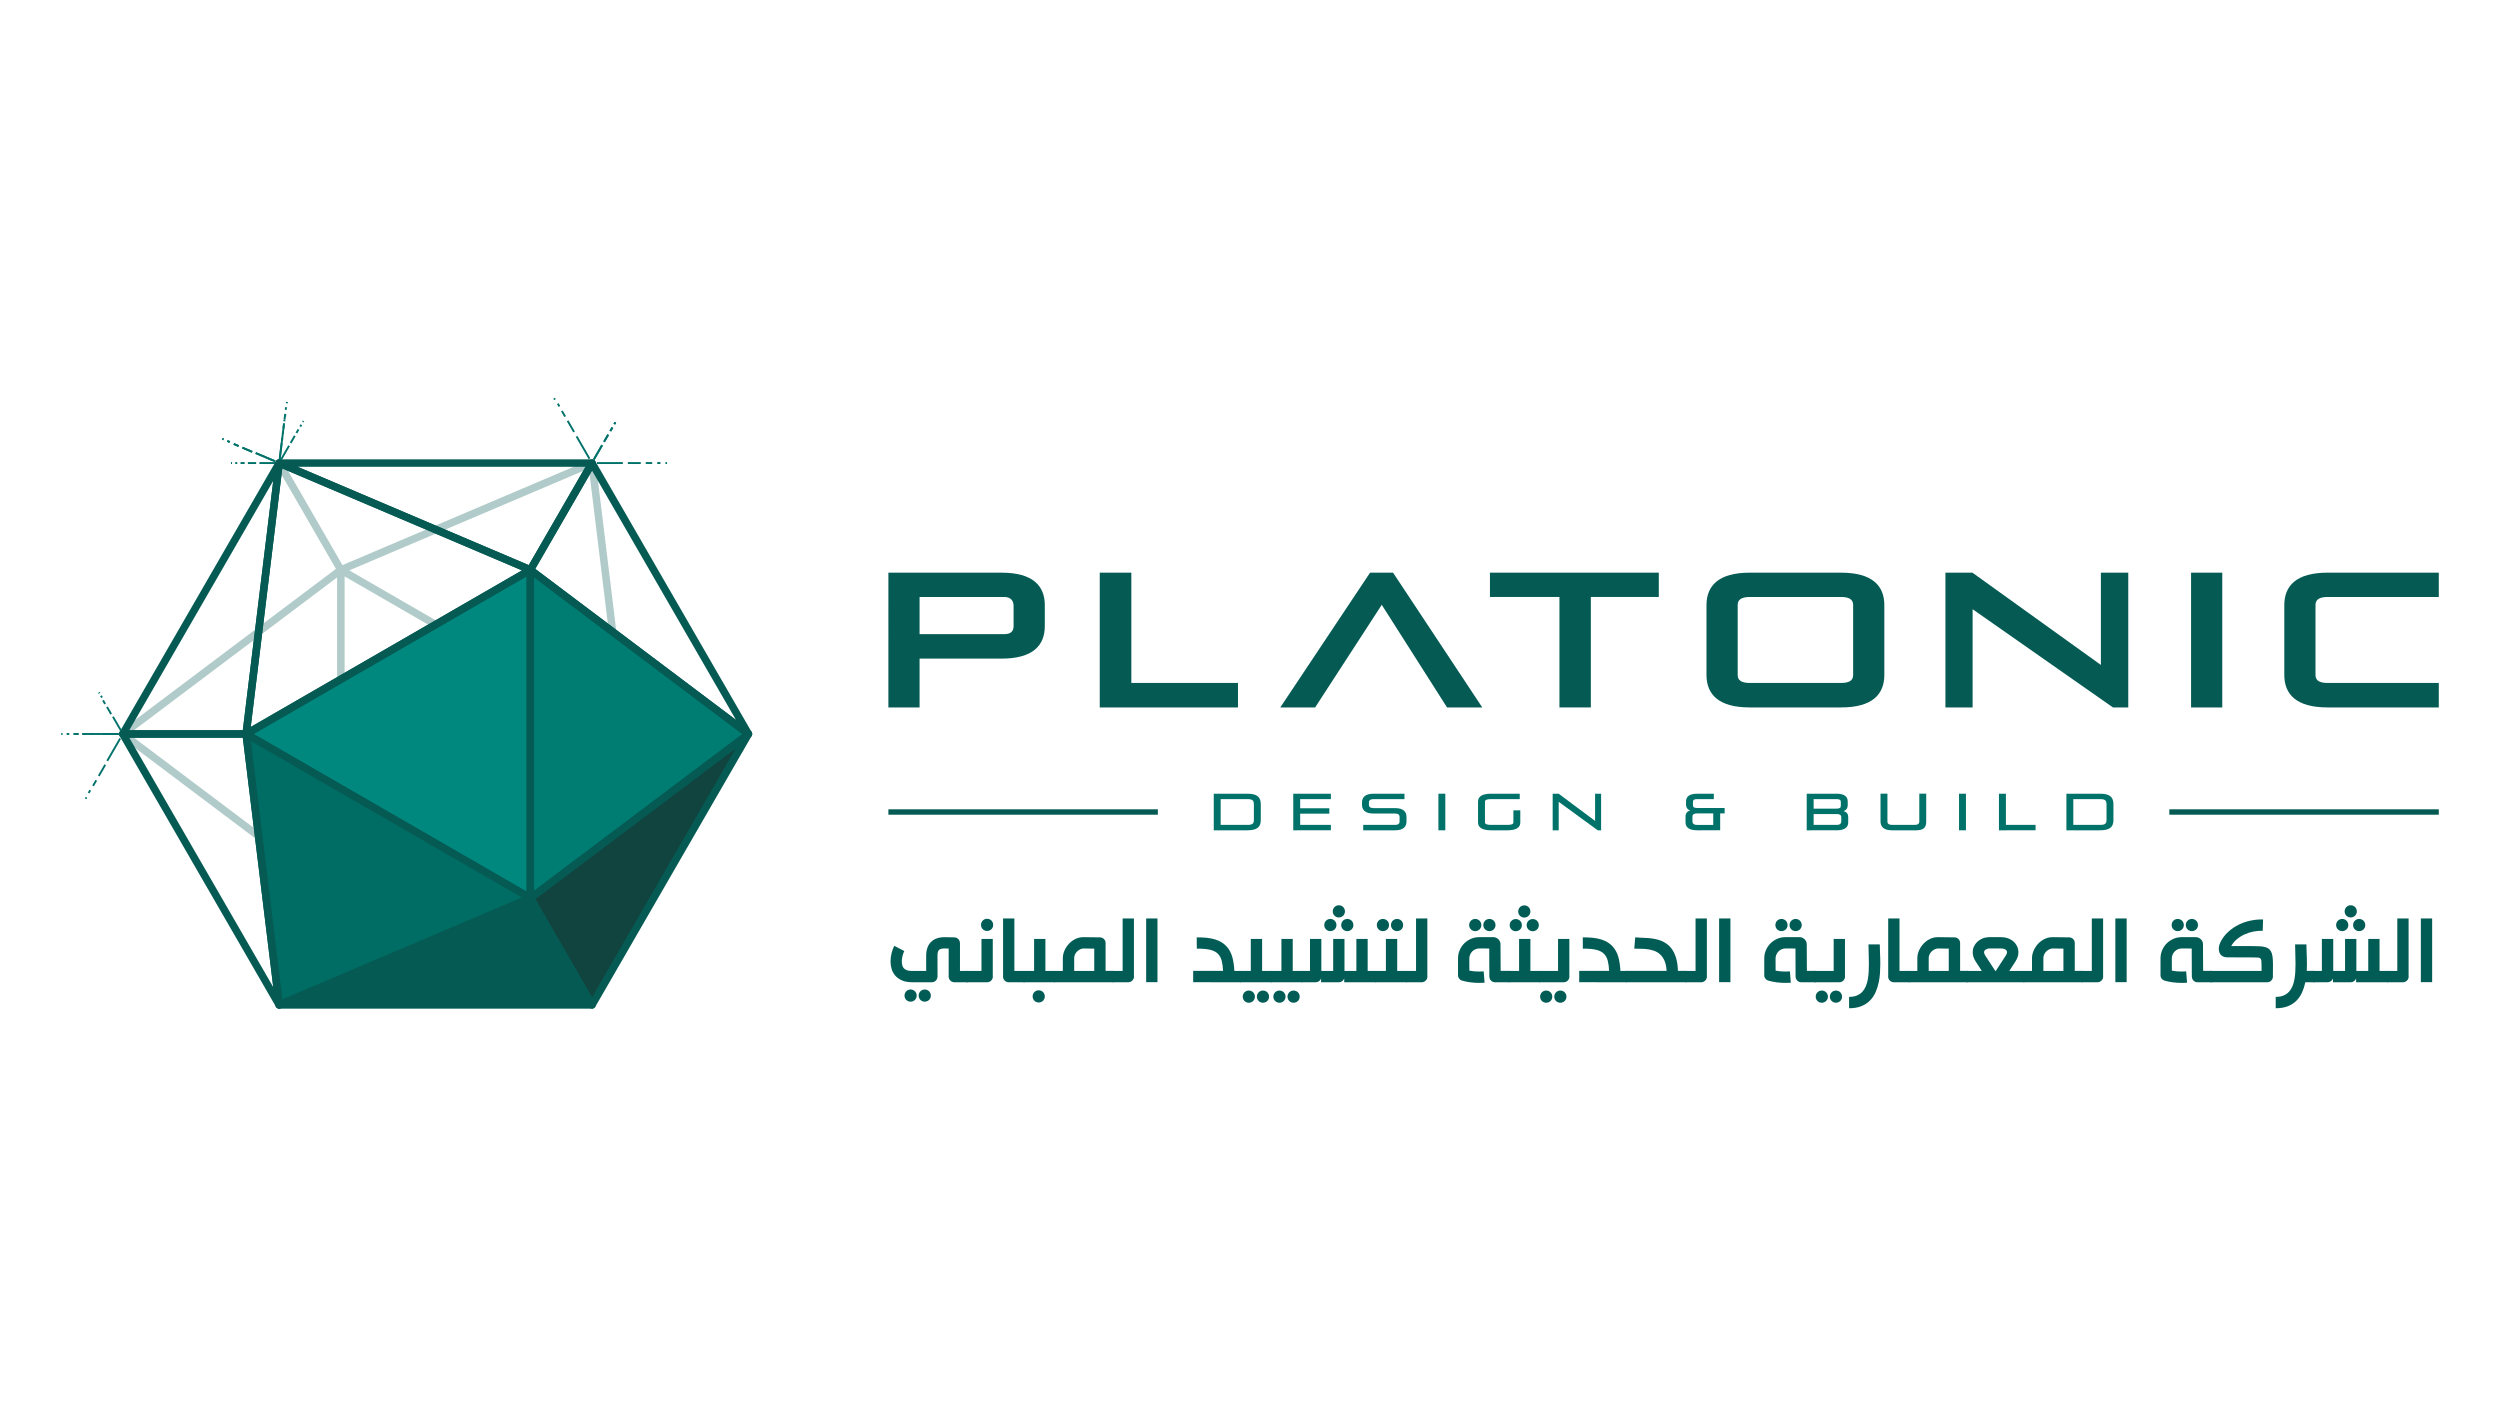 <?xml version="1.0" encoding="utf-8"?>
<!-- Generator: Adobe Illustrator 28.2.0, SVG Export Plug-In . SVG Version: 6.00 Build 0)  -->
<svg version="1.1" id="Layer_1" xmlns="http://www.w3.org/2000/svg" xmlns:xlink="http://www.w3.org/1999/xlink" x="0px" y="0px"
	 viewBox="0 0 1920 1080" style="enable-background:new 0 0 1920 1080;" xml:space="preserve">
<style type="text/css">
	.st0{fill:#015C55;}
	.st1{opacity:0.32;}
	.st2{fill:#055B54;}
	.st3{fill:#00887F;}
	.st4{fill:#11433F;}
	.st5{fill:#007D73;}
	.st6{fill:#006D64;}
	.st7{fill:#00726A;}
</style>
<g>
	<g>
		<path class="st0" d="M693.16,734.06c-0.38,1.46-0.57,2.96-0.57,4.5c0.03,0.97,0.14,1.89,0.35,2.76s0.59,1.62,1.16,2.27
			c0.57,0.65,1.37,1.16,2.39,1.54c1.03,0.38,2.38,0.57,4.06,0.57l10.75-0.04v-11.68c0-4.57,1.24-8.08,3.71-10.55
			c2.48-2.46,6-3.69,10.57-3.69l7.42,0.16c0.59,0,1.16,0.13,1.68,0.38s0.98,0.59,1.36,0.99c0.38,0.41,0.68,0.87,0.89,1.4
			c0.22,0.53,0.33,1.09,0.33,1.69v21.29h6.16v8.72h-10.5c-0.6,0-1.16-0.12-1.68-0.35c-0.53-0.23-0.99-0.54-1.38-0.93
			c-0.39-0.39-0.7-0.85-0.93-1.38c-0.23-0.53-0.35-1.09-0.35-1.68V728.5l-3.16-0.08c-1.06,0-1.93,0.09-2.64,0.28
			c-0.7,0.19-1.26,0.5-1.66,0.93c-0.41,0.43-0.7,1-0.87,1.7c-0.18,0.7-0.26,1.58-0.26,2.64l0.04,15.66c0,0.65-0.1,1.26-0.31,1.84
			c-0.2,0.58-0.49,1.08-0.87,1.5c-0.38,0.42-0.84,0.76-1.38,1.01c-0.54,0.26-1.15,0.39-1.82,0.39h-15.09
			c-3.08,0-5.68-0.46-7.79-1.38c-2.11-0.92-3.82-2.12-5.13-3.61c-1.31-1.49-2.26-3.19-2.84-5.09c-0.58-1.91-0.87-3.86-0.87-5.86
			c0-1.14,0.07-2.26,0.22-3.39s0.36-2.2,0.63-3.24c0.27-1.04,0.58-2.02,0.93-2.94c0.35-0.92,0.72-1.74,1.09-2.47l7.71,4.01
			C693.99,731.38,693.54,732.6,693.16,734.06z M695.03,762.79c0.24-0.58,0.57-1.08,0.99-1.5s0.91-0.75,1.48-0.99
			c0.57-0.24,1.18-0.37,1.83-0.37c0.65,0,1.26,0.12,1.84,0.37c0.58,0.24,1.08,0.57,1.5,0.99s0.75,0.92,0.99,1.5
			c0.24,0.58,0.36,1.19,0.36,1.84c0,0.65-0.12,1.26-0.36,1.82c-0.24,0.57-0.57,1.06-0.99,1.48s-0.92,0.75-1.5,1
			c-0.58,0.24-1.2,0.36-1.84,0.36c-0.65,0-1.26-0.12-1.83-0.36c-0.57-0.24-1.06-0.58-1.48-1s-0.75-0.91-0.99-1.48
			c-0.24-0.57-0.36-1.18-0.36-1.82C694.66,763.99,694.79,763.38,695.03,762.79z M705.9,762.79c0.24-0.58,0.57-1.08,0.99-1.5
			s0.91-0.75,1.48-0.99c0.57-0.24,1.18-0.37,1.83-0.37c0.65,0,1.26,0.12,1.84,0.37c0.58,0.24,1.08,0.57,1.5,0.99s0.75,0.92,0.99,1.5
			c0.24,0.58,0.36,1.19,0.36,1.84c0,0.65-0.12,1.26-0.36,1.82c-0.24,0.57-0.57,1.06-0.99,1.48s-0.92,0.75-1.5,1
			c-0.58,0.24-1.2,0.36-1.84,0.36c-0.65,0-1.26-0.12-1.83-0.36c-0.57-0.24-1.06-0.58-1.48-1s-0.75-0.91-0.99-1.48
			c-0.24-0.57-0.36-1.18-0.36-1.82C705.53,763.99,705.66,763.38,705.9,762.79z"/>
		<path class="st0" d="M753.77,745.66v-24.58h8.68v28.55c0.03,0.11,0.04,0.24,0.04,0.41c0,0.59-0.11,1.15-0.34,1.68
			c-0.23,0.53-0.54,0.99-0.93,1.38c-0.39,0.39-0.86,0.7-1.4,0.93c-0.54,0.23-1.11,0.35-1.7,0.35h-15.74v-8.72H753.77z
			 M753.77,708.48c0.24-0.58,0.57-1.08,0.99-1.5c0.42-0.42,0.91-0.75,1.48-1c0.57-0.24,1.18-0.36,1.82-0.36
			c0.65,0,1.26,0.12,1.85,0.36c0.58,0.24,1.08,0.58,1.5,1c0.42,0.42,0.75,0.92,0.99,1.5c0.24,0.58,0.36,1.2,0.36,1.84
			c0,0.65-0.12,1.26-0.36,1.83c-0.24,0.57-0.57,1.06-0.99,1.48c-0.42,0.42-0.92,0.75-1.5,0.99c-0.58,0.24-1.2,0.37-1.85,0.37
			c-0.65,0-1.26-0.12-1.82-0.37c-0.57-0.24-1.06-0.57-1.48-0.99s-0.75-0.91-0.99-1.48c-0.24-0.57-0.36-1.18-0.36-1.83
			C753.41,709.68,753.53,709.06,753.77,708.48z"/>
		<path class="st0" d="M774.69,754.38c-0.59,0-1.16-0.12-1.68-0.35c-0.53-0.23-0.99-0.54-1.4-0.93c-0.41-0.39-0.72-0.85-0.95-1.38
			c-0.23-0.53-0.34-1.09-0.34-1.68c0-0.16,0.01-0.3,0.04-0.41v-44.25h8.68v40.28h7.99v8.72H774.69z"/>
		<path class="st0" d="M786,745.66h8.19v-24.58h8.68v24.58h7.38v8.72H786V745.66z M793.42,763.4c0.24-0.58,0.57-1.08,0.99-1.5
			s0.91-0.75,1.48-0.99c0.57-0.24,1.18-0.37,1.82-0.37s1.26,0.12,1.85,0.37c0.58,0.24,1.08,0.57,1.5,0.99
			c0.42,0.42,0.75,0.92,0.99,1.5s0.36,1.2,0.36,1.84c0,0.65-0.12,1.26-0.36,1.83c-0.24,0.57-0.57,1.06-0.99,1.48
			c-0.42,0.42-0.92,0.75-1.5,1c-0.58,0.24-1.2,0.36-1.85,0.36s-1.26-0.12-1.82-0.36c-0.57-0.24-1.06-0.58-1.48-1
			c-0.42-0.42-0.75-0.91-0.99-1.48c-0.24-0.57-0.36-1.18-0.36-1.83C793.06,764.6,793.18,763.98,793.42,763.4z"/>
		<path class="st0" d="M809.56,745.66h6.69v-9.9c0-1.24,0.19-2.52,0.57-3.81c0.38-1.3,0.92-2.56,1.62-3.77
			c0.7-1.22,1.55-2.35,2.53-3.41c0.99-1.05,2.08-1.96,3.29-2.72c1.2-0.76,2.49-1.34,3.87-1.76c1.38-0.42,2.83-0.6,4.34-0.55
			l12.29,0.16c0.59,0,1.16,0.11,1.68,0.34c0.53,0.23,0.99,0.54,1.38,0.93c0.39,0.39,0.7,0.84,0.93,1.36
			c0.23,0.51,0.34,1.07,0.34,1.66v21.46h6.12v8.72h-45.67V745.66z M840.38,745.66v-17.11c-2.03-0.03-3.58-0.05-4.64-0.06
			c-1.07-0.02-1.85-0.03-2.35-0.04c-0.5-0.01-0.8-0.02-0.91-0.02h-0.2c-0.92,0-1.82,0.21-2.7,0.63c-0.88,0.42-1.66,0.97-2.35,1.64
			c-0.69,0.68-1.24,1.45-1.64,2.33c-0.4,0.88-0.61,1.78-0.61,2.7v9.94H840.38z"/>
		<path class="st0" d="M862.18,745.66v-40.28h8.68v44.25c0.03,0.11,0.04,0.24,0.04,0.41c0,0.59-0.12,1.15-0.35,1.68
			c-0.23,0.53-0.55,0.99-0.95,1.38c-0.41,0.39-0.87,0.7-1.4,0.93c-0.53,0.23-1.09,0.35-1.68,0.35H854.4v-8.72H862.18z"/>
		<path class="st0" d="M880.26,754.3v-48.92h8.68v48.92H880.26z"/>
		<path class="st0" d="M916.35,745.62h22.96c-0.14-3.03-0.47-5.58-1.01-7.65c-0.54-2.07-1.39-3.75-2.55-5.05
			c-1.35-1.57-3.36-2.7-6.02-3.39c-2.66-0.69-6.19-1.01-10.57-0.95l-0.08-8.68c2.87-0.03,5.48,0.09,7.85,0.34
			c2.37,0.26,4.5,0.68,6.39,1.28c1.89,0.59,3.58,1.36,5.07,2.31c1.49,0.94,2.8,2.07,3.93,3.37c1.87,2.16,3.22,4.75,4.08,7.77
			c0.85,3.01,1.39,6.58,1.6,10.69h5.07v8.72l-36.71-0.04V745.62z"/>
		<path class="st0" d="M960.62,721.08h8.68v24.58h7.42v8.72h-24.3v-8.72h8.19V721.08z M954.78,763.6c0.24-0.58,0.57-1.08,0.99-1.5
			c0.42-0.42,0.91-0.75,1.48-1c0.57-0.24,1.18-0.36,1.83-0.36c0.65,0,1.26,0.12,1.84,0.36c0.58,0.24,1.08,0.58,1.5,1
			c0.42,0.42,0.75,0.92,0.99,1.5c0.24,0.58,0.36,1.2,0.36,1.84c0,0.65-0.12,1.26-0.36,1.83c-0.24,0.57-0.57,1.06-0.99,1.48
			c-0.42,0.42-0.92,0.75-1.5,0.99c-0.58,0.24-1.2,0.37-1.84,0.37c-0.65,0-1.26-0.12-1.83-0.37c-0.57-0.24-1.06-0.57-1.48-0.99
			s-0.75-0.91-0.99-1.48c-0.24-0.57-0.36-1.18-0.36-1.83C954.42,764.8,954.54,764.19,954.78,763.6z M965.65,763.6
			c0.24-0.58,0.57-1.08,0.99-1.5c0.42-0.42,0.91-0.75,1.48-1c0.57-0.24,1.18-0.36,1.83-0.36c0.65,0,1.26,0.12,1.84,0.36
			c0.58,0.24,1.08,0.58,1.5,1c0.42,0.42,0.75,0.92,1,1.5c0.24,0.58,0.36,1.2,0.36,1.84c0,0.65-0.12,1.26-0.36,1.83
			c-0.24,0.57-0.58,1.06-1,1.48s-0.92,0.75-1.5,0.99c-0.58,0.24-1.2,0.37-1.84,0.37c-0.65,0-1.26-0.12-1.83-0.37
			c-0.57-0.24-1.06-0.57-1.48-0.99s-0.75-0.91-0.99-1.48c-0.24-0.57-0.37-1.18-0.37-1.83C965.29,764.8,965.41,764.19,965.65,763.6z"
			/>
		<path class="st0" d="M984.14,721.08h8.68v24.58h7.42v8.72h-24.3v-8.72h8.19V721.08z M978.3,763.6c0.24-0.58,0.57-1.08,0.99-1.5
			c0.42-0.42,0.91-0.75,1.48-1c0.57-0.24,1.18-0.36,1.82-0.36c0.65,0,1.27,0.12,1.85,0.36c0.58,0.24,1.08,0.58,1.5,1
			c0.42,0.42,0.75,0.92,0.99,1.5c0.24,0.58,0.37,1.2,0.37,1.84c0,0.65-0.12,1.26-0.37,1.83c-0.24,0.57-0.57,1.06-0.99,1.48
			s-0.92,0.75-1.5,0.99c-0.58,0.24-1.2,0.37-1.85,0.37c-0.65,0-1.26-0.12-1.82-0.37c-0.57-0.24-1.06-0.57-1.48-0.99
			s-0.75-0.91-0.99-1.48c-0.24-0.57-0.37-1.18-0.37-1.83C977.93,764.8,978.05,764.19,978.3,763.6z M989.17,763.6
			c0.24-0.58,0.57-1.08,0.99-1.5c0.42-0.42,0.91-0.75,1.48-1c0.57-0.24,1.18-0.36,1.83-0.36c0.65,0,1.26,0.12,1.84,0.36
			c0.58,0.24,1.08,0.58,1.5,1c0.42,0.42,0.75,0.92,1,1.5c0.24,0.58,0.36,1.2,0.36,1.84c0,0.65-0.12,1.26-0.36,1.83
			c-0.24,0.57-0.58,1.06-1,1.48s-0.92,0.75-1.5,0.99c-0.58,0.24-1.2,0.37-1.84,0.37c-0.65,0-1.26-0.12-1.83-0.37
			c-0.57-0.24-1.06-0.57-1.48-0.99c-0.42-0.42-0.75-0.91-0.99-1.48c-0.24-0.57-0.37-1.18-0.37-1.83
			C988.8,764.8,988.92,764.19,989.17,763.6z"/>
		<path class="st0" d="M1032.35,751.42c-0.3,0.87-0.82,1.58-1.56,2.13c-0.74,0.55-1.6,0.83-2.57,0.83h-13.63v-2.96
			c-0.3,0.87-0.83,1.58-1.58,2.13c-0.76,0.55-1.61,0.83-2.56,0.83h-10.99v-8.72h6.61v-24.58h8.72v24.58h9.09v-24.58h8.68v24.58h9.13
			v-24.58h8.68v24.58h6.57v8.72h-24.58V751.42z M1017.38,708.6c0.24-0.58,0.58-1.08,1-1.5s0.91-0.75,1.48-0.99
			c0.57-0.24,1.18-0.37,1.82-0.37c0.65,0,1.27,0.12,1.85,0.37c0.58,0.24,1.08,0.57,1.5,0.99c0.42,0.42,0.75,0.92,0.99,1.5
			c0.24,0.58,0.37,1.2,0.37,1.84c0,0.65-0.12,1.26-0.37,1.83c-0.24,0.57-0.57,1.06-0.99,1.48c-0.42,0.42-0.92,0.75-1.5,1
			c-0.58,0.24-1.2,0.36-1.85,0.36c-0.65,0-1.26-0.12-1.82-0.36c-0.57-0.24-1.06-0.58-1.48-1c-0.42-0.42-0.75-0.91-1-1.48
			c-0.24-0.57-0.36-1.18-0.36-1.83C1017.02,709.8,1017.14,709.19,1017.38,708.6z M1023.92,698.1c0.24-0.58,0.57-1.08,0.99-1.5
			c0.42-0.42,0.91-0.75,1.48-1c0.57-0.24,1.18-0.36,1.83-0.36c0.65,0,1.26,0.12,1.84,0.36s1.08,0.58,1.5,1
			c0.42,0.42,0.75,0.92,1,1.5c0.24,0.58,0.36,1.2,0.36,1.84c0,0.65-0.12,1.26-0.36,1.83c-0.24,0.57-0.58,1.06-1,1.48
			c-0.42,0.42-0.92,0.75-1.5,0.99s-1.2,0.37-1.84,0.37c-0.65,0-1.26-0.12-1.83-0.37c-0.57-0.24-1.06-0.57-1.48-0.99
			c-0.42-0.42-0.75-0.91-0.99-1.48c-0.24-0.57-0.37-1.18-0.37-1.83C1023.55,699.3,1023.67,698.68,1023.92,698.1z M1030.41,708.6
			c0.24-0.58,0.57-1.08,0.99-1.5c0.42-0.42,0.91-0.75,1.48-0.99s1.18-0.37,1.83-0.37c0.65,0,1.26,0.12,1.84,0.37
			c0.58,0.24,1.08,0.57,1.5,0.99c0.42,0.42,0.75,0.92,1,1.5c0.24,0.58,0.36,1.2,0.36,1.84c0,0.65-0.12,1.26-0.36,1.83
			c-0.24,0.57-0.58,1.06-1,1.48c-0.42,0.42-0.92,0.75-1.5,1c-0.58,0.24-1.2,0.36-1.84,0.36c-0.65,0-1.26-0.12-1.83-0.36
			s-1.06-0.58-1.48-1c-0.42-0.42-0.75-0.91-0.99-1.48c-0.24-0.57-0.37-1.18-0.37-1.83C1030.04,709.8,1030.16,709.19,1030.41,708.6z"
			/>
		<path class="st0" d="M1056.18,745.66h8.19v-24.58h8.68v24.58h7.38v8.72h-24.25V745.66z M1057.76,708.6c0.24-0.58,0.58-1.08,1-1.5
			c0.42-0.42,0.91-0.75,1.48-0.99c0.57-0.24,1.18-0.37,1.83-0.37c0.65,0,1.26,0.12,1.84,0.37s1.08,0.57,1.5,0.99
			c0.42,0.42,0.75,0.92,0.99,1.5c0.24,0.58,0.37,1.2,0.37,1.84c0,0.65-0.12,1.26-0.37,1.83c-0.24,0.57-0.57,1.06-0.99,1.48
			c-0.42,0.42-0.92,0.75-1.5,1s-1.2,0.36-1.84,0.36c-0.65,0-1.26-0.12-1.83-0.36c-0.57-0.24-1.06-0.58-1.48-1
			c-0.42-0.42-0.75-0.91-1-1.48c-0.24-0.57-0.36-1.18-0.36-1.83C1057.39,709.8,1057.51,709.19,1057.76,708.6z M1068.63,708.6
			c0.24-0.58,0.57-1.08,0.99-1.5c0.42-0.42,0.91-0.75,1.48-0.99s1.18-0.37,1.82-0.37c0.65,0,1.27,0.12,1.85,0.37s1.08,0.57,1.5,0.99
			c0.42,0.42,0.75,0.92,0.99,1.5c0.24,0.58,0.37,1.2,0.37,1.84c0,0.65-0.12,1.26-0.37,1.83c-0.24,0.57-0.57,1.06-0.99,1.48
			c-0.42,0.42-0.92,0.75-1.5,1s-1.2,0.36-1.85,0.36c-0.65,0-1.26-0.12-1.82-0.36s-1.06-0.58-1.48-1c-0.42-0.42-0.75-0.91-0.99-1.48
			c-0.24-0.57-0.37-1.18-0.37-1.83C1068.26,709.8,1068.39,709.19,1068.63,708.6z"/>
		<path class="st0" d="M1087.52,745.66v-40.28h8.68v44.25c0.03,0.11,0.04,0.24,0.04,0.41c0,0.59-0.11,1.15-0.34,1.68
			c-0.23,0.53-0.55,0.99-0.95,1.38c-0.41,0.39-0.87,0.7-1.4,0.93c-0.53,0.23-1.09,0.35-1.68,0.35h-12.13v-8.72H1087.52z"/>
		<path class="st0" d="M1148.18,754.38c-0.67,0-1.28-0.13-1.82-0.39c-0.54-0.25-1-0.59-1.38-1.01c-0.38-0.42-0.67-0.91-0.87-1.48
			c-0.2-0.57-0.3-1.18-0.3-1.83l-0.08-21.21l-7.67-0.04c-1.03,0-2.01,0.2-2.94,0.61c-0.93,0.41-1.74,0.96-2.43,1.66
			c-0.69,0.7-1.24,1.52-1.64,2.46c-0.4,0.93-0.61,1.91-0.61,2.94l0.04,9.37c1.24,0.24,2.5,0.42,3.77,0.53
			c1.27,0.11,2.55,0.16,3.85,0.16c1.11,0,2.23-0.04,3.37-0.12l0.69,8.68c-0.7,0.05-1.39,0.1-2.05,0.12
			c-0.66,0.03-1.35,0.04-2.05,0.04c-2.19,0-4.39-0.14-6.61-0.41c-2.22-0.27-4.3-0.69-6.25-1.26c-1-0.22-1.83-0.71-2.47-1.5
			c-0.65-0.78-0.97-1.7-0.97-2.76v-12.86c0-2.25,0.42-4.36,1.28-6.35c0.85-1.99,2.01-3.72,3.49-5.19c1.47-1.47,3.2-2.64,5.17-3.51
			c1.97-0.87,4.1-1.3,6.37-1.3h10.79c0.73,0,1.43,0.14,2.09,0.43c0.66,0.28,1.24,0.67,1.74,1.15c0.5,0.49,0.91,1.05,1.22,1.69
			c0.31,0.63,0.47,1.32,0.47,2.05l0.12,20.61h6.98v8.72H1148.18z M1128.67,708.6c0.24-0.58,0.57-1.08,0.99-1.5
			c0.42-0.42,0.91-0.75,1.48-0.99s1.18-0.37,1.83-0.37c0.65,0,1.26,0.12,1.84,0.37s1.08,0.57,1.5,0.99c0.42,0.42,0.75,0.92,1,1.5
			c0.24,0.58,0.36,1.2,0.36,1.84c0,0.65-0.12,1.26-0.36,1.83c-0.24,0.57-0.58,1.06-1,1.48c-0.42,0.42-0.92,0.75-1.5,1
			s-1.2,0.36-1.84,0.36c-0.65,0-1.26-0.12-1.83-0.36s-1.06-0.58-1.48-1c-0.42-0.42-0.75-0.91-0.99-1.48
			c-0.24-0.57-0.37-1.18-0.37-1.83C1128.31,709.8,1128.43,709.19,1128.67,708.6z M1139.54,708.6c0.24-0.58,0.58-1.08,1-1.5
			c0.42-0.42,0.91-0.75,1.48-0.99c0.57-0.24,1.18-0.37,1.83-0.37c0.65,0,1.26,0.12,1.84,0.37c0.58,0.24,1.08,0.57,1.5,0.99
			c0.42,0.42,0.75,0.92,0.99,1.5c0.24,0.58,0.37,1.2,0.37,1.84c0,0.65-0.12,1.26-0.37,1.83c-0.24,0.57-0.57,1.06-0.99,1.48
			c-0.42,0.42-0.92,0.75-1.5,1c-0.58,0.24-1.19,0.36-1.84,0.36c-0.65,0-1.26-0.12-1.83-0.36c-0.57-0.24-1.06-0.58-1.48-1
			c-0.42-0.42-0.75-0.91-1-1.48c-0.24-0.57-0.36-1.18-0.36-1.83C1139.18,709.8,1139.3,709.19,1139.54,708.6z"/>
		<path class="st0" d="M1158.47,745.66h8.19v-24.58h8.68v24.58h7.38v8.72h-24.25V745.66z M1159.8,708.68c0.24-0.58,0.58-1.08,1-1.5
			c0.42-0.42,0.91-0.75,1.48-0.99c0.57-0.24,1.18-0.37,1.82-0.37c0.65,0,1.27,0.12,1.85,0.37c0.58,0.24,1.08,0.57,1.5,0.99
			c0.42,0.42,0.75,0.92,0.99,1.5c0.24,0.58,0.37,1.2,0.37,1.85c0,0.65-0.12,1.26-0.37,1.82c-0.24,0.57-0.57,1.06-0.99,1.48
			c-0.42,0.42-0.92,0.75-1.5,0.99c-0.58,0.24-1.2,0.37-1.85,0.37c-0.65,0-1.26-0.12-1.82-0.37c-0.57-0.24-1.06-0.57-1.48-0.99
			c-0.42-0.42-0.75-0.91-1-1.48c-0.24-0.57-0.36-1.18-0.36-1.82C1159.44,709.88,1159.56,709.27,1159.8,708.68z M1166.34,698.18
			c0.24-0.58,0.57-1.08,0.99-1.5c0.42-0.42,0.91-0.75,1.48-0.99c0.57-0.24,1.18-0.37,1.83-0.37c0.65,0,1.26,0.12,1.84,0.37
			c0.58,0.24,1.08,0.57,1.5,0.99c0.42,0.42,0.75,0.92,1,1.5c0.24,0.58,0.36,1.2,0.36,1.85c0,0.65-0.12,1.26-0.36,1.82
			c-0.24,0.57-0.58,1.06-1,1.48c-0.42,0.42-0.92,0.75-1.5,1c-0.58,0.24-1.2,0.36-1.84,0.36c-0.65,0-1.26-0.12-1.83-0.36
			c-0.57-0.24-1.06-0.58-1.48-1c-0.42-0.42-0.75-0.91-0.99-1.48c-0.24-0.57-0.37-1.18-0.37-1.82
			C1165.97,699.38,1166.09,698.76,1166.34,698.18z M1172.83,708.68c0.24-0.58,0.57-1.08,0.99-1.5c0.42-0.42,0.91-0.75,1.48-0.99
			c0.57-0.24,1.18-0.37,1.83-0.37c0.65,0,1.26,0.12,1.84,0.37c0.58,0.24,1.08,0.57,1.5,0.99c0.42,0.42,0.75,0.92,1,1.5
			c0.24,0.58,0.36,1.2,0.36,1.85c0,0.65-0.12,1.26-0.36,1.82c-0.24,0.57-0.58,1.06-1,1.48c-0.42,0.42-0.92,0.75-1.5,0.99
			c-0.58,0.24-1.2,0.37-1.84,0.37c-0.65,0-1.26-0.12-1.83-0.37c-0.57-0.24-1.06-0.57-1.48-0.99c-0.42-0.42-0.75-0.91-0.99-1.48
			c-0.24-0.57-0.37-1.18-0.37-1.82C1172.46,709.88,1172.58,709.27,1172.83,708.68z"/>
		<path class="st0" d="M1196.58,745.66v-24.58h8.68v28.55c0.03,0.11,0.04,0.24,0.04,0.41c0,0.59-0.11,1.15-0.35,1.68
			c-0.23,0.53-0.54,0.99-0.93,1.38c-0.39,0.39-0.86,0.7-1.4,0.93c-0.54,0.23-1.11,0.35-1.7,0.35h-18.94v-8.72H1196.58z
			 M1183.16,763.6c0.24-0.58,0.58-1.08,1-1.5c0.42-0.42,0.91-0.75,1.48-1c0.57-0.24,1.18-0.36,1.82-0.36c0.65,0,1.26,0.12,1.84,0.36
			c0.58,0.24,1.08,0.58,1.5,1c0.42,0.42,0.75,0.92,0.99,1.5c0.24,0.58,0.37,1.2,0.37,1.84c0,0.65-0.12,1.26-0.37,1.83
			c-0.24,0.57-0.57,1.06-0.99,1.48c-0.42,0.42-0.92,0.75-1.5,0.99c-0.58,0.24-1.19,0.37-1.84,0.37c-0.65,0-1.26-0.12-1.82-0.37
			c-0.57-0.24-1.06-0.57-1.48-0.99c-0.42-0.42-0.75-0.91-1-1.48c-0.24-0.57-0.36-1.18-0.36-1.83
			C1182.79,764.8,1182.92,764.19,1183.16,763.6z M1194.03,763.6c0.24-0.58,0.57-1.08,0.99-1.5c0.42-0.42,0.91-0.75,1.48-1
			c0.57-0.24,1.18-0.36,1.83-0.36c0.65,0,1.26,0.12,1.84,0.36c0.58,0.24,1.08,0.58,1.5,1c0.42,0.42,0.75,0.92,1,1.5
			c0.24,0.58,0.36,1.2,0.36,1.84c0,0.65-0.12,1.26-0.36,1.83c-0.24,0.57-0.58,1.06-1,1.48c-0.42,0.42-0.92,0.75-1.5,0.99
			c-0.58,0.24-1.2,0.37-1.84,0.37c-0.65,0-1.26-0.12-1.83-0.37c-0.57-0.24-1.06-0.57-1.48-0.99c-0.42-0.42-0.75-0.91-0.99-1.48
			c-0.24-0.57-0.37-1.18-0.37-1.83C1193.66,764.8,1193.78,764.19,1194.03,763.6z"/>
		<path class="st0" d="M1212.84,745.62h22.96c-0.14-3.03-0.47-5.58-1.01-7.65c-0.54-2.07-1.39-3.75-2.56-5.05
			c-1.35-1.57-3.36-2.7-6.02-3.39c-2.66-0.69-6.18-1.01-10.57-0.95l-0.08-8.68c2.87-0.03,5.48,0.09,7.85,0.34
			c2.36,0.26,4.49,0.68,6.39,1.28c1.9,0.59,3.58,1.36,5.07,2.31c1.49,0.94,2.8,2.07,3.93,3.37c1.87,2.16,3.22,4.75,4.08,7.77
			c0.85,3.01,1.39,6.58,1.6,10.69h5.07v8.72l-36.71-0.04V745.62z"/>
		<path class="st0" d="M1260.52,720.16c1.67,0.04,3.4,0.13,5.17,0.26s3.55,0.37,5.33,0.71c1.79,0.34,3.51,0.86,5.17,1.56
			c1.66,0.7,3.22,1.64,4.68,2.82s2.75,2.68,3.87,4.5c1.12,1.83,2.03,4.02,2.72,6.57c0.69,2.56,1.09,5.58,1.2,9.06h6.53v8.72h-46.44
			v-8.72h31.19c-0.16-3.22-0.72-5.86-1.66-7.93c-0.95-2.07-2.14-3.73-3.57-4.97c-1.43-1.24-3.03-2.14-4.79-2.7
			c-1.76-0.55-3.52-0.93-5.29-1.12c-1.77-0.19-3.49-0.28-5.15-0.26c-1.66,0.01-3.12-0.02-4.36-0.1l0.73-8.68
			C1257.29,720.04,1258.84,720.12,1260.52,720.16z"/>
		<path class="st0" d="M1302.19,745.66v-40.28h8.68v44.25c0.03,0.11,0.04,0.24,0.04,0.41c0,0.59-0.11,1.15-0.35,1.68
			c-0.23,0.53-0.55,0.99-0.95,1.38c-0.41,0.39-0.87,0.7-1.4,0.93c-0.53,0.23-1.09,0.35-1.68,0.35h-12.13v-8.72H1302.19z"/>
		<path class="st0" d="M1320.28,754.3v-48.92h8.68v48.92H1320.28z"/>
		<path class="st0" d="M1383.37,754.38c-0.67,0-1.28-0.13-1.82-0.39c-0.54-0.25-1-0.59-1.38-1.01c-0.38-0.42-0.67-0.91-0.87-1.48
			c-0.2-0.57-0.3-1.18-0.3-1.83l-0.08-21.21l-7.67-0.04c-1.03,0-2.01,0.2-2.94,0.61c-0.93,0.41-1.74,0.96-2.43,1.66
			c-0.69,0.7-1.24,1.52-1.64,2.46c-0.4,0.93-0.61,1.91-0.61,2.94l0.04,9.37c1.24,0.24,2.5,0.42,3.77,0.53
			c1.27,0.11,2.55,0.16,3.85,0.16c1.11,0,2.23-0.04,3.37-0.12l0.69,8.68c-0.7,0.05-1.39,0.1-2.05,0.12
			c-0.66,0.03-1.35,0.04-2.05,0.04c-2.19,0-4.39-0.14-6.61-0.41c-2.22-0.27-4.3-0.69-6.25-1.26c-1-0.22-1.83-0.71-2.47-1.5
			c-0.65-0.78-0.97-1.7-0.97-2.76v-12.86c0-2.25,0.42-4.36,1.28-6.35c0.85-1.99,2.01-3.72,3.49-5.19c1.47-1.47,3.2-2.64,5.17-3.51
			c1.97-0.87,4.1-1.3,6.37-1.3h10.79c0.73,0,1.43,0.14,2.09,0.43c0.66,0.28,1.24,0.67,1.74,1.15c0.5,0.49,0.91,1.05,1.22,1.69
			c0.31,0.63,0.47,1.32,0.47,2.05l0.12,20.61h6.98v8.72H1383.37z M1363.86,708.6c0.24-0.58,0.57-1.08,0.99-1.5
			c0.42-0.42,0.91-0.75,1.48-0.99s1.18-0.37,1.83-0.37c0.65,0,1.26,0.12,1.84,0.37c0.58,0.24,1.08,0.57,1.5,0.99
			c0.42,0.42,0.75,0.92,1,1.5c0.24,0.58,0.36,1.2,0.36,1.84c0,0.65-0.12,1.26-0.36,1.83c-0.24,0.57-0.58,1.06-1,1.48
			c-0.42,0.42-0.92,0.75-1.5,1c-0.58,0.24-1.2,0.36-1.84,0.36c-0.65,0-1.26-0.12-1.83-0.36s-1.06-0.58-1.48-1
			c-0.42-0.42-0.75-0.91-0.99-1.48c-0.24-0.57-0.37-1.18-0.37-1.83C1363.5,709.8,1363.62,709.19,1363.86,708.6z M1374.73,708.6
			c0.24-0.58,0.58-1.08,1-1.5c0.42-0.42,0.91-0.75,1.48-0.99c0.57-0.24,1.18-0.37,1.83-0.37c0.65,0,1.26,0.12,1.84,0.37
			s1.08,0.57,1.5,0.99c0.42,0.42,0.75,0.92,0.99,1.5c0.24,0.58,0.37,1.2,0.37,1.84c0,0.65-0.12,1.26-0.37,1.83
			c-0.24,0.57-0.57,1.06-0.99,1.48c-0.42,0.42-0.92,0.75-1.5,1s-1.19,0.36-1.84,0.36c-0.65,0-1.26-0.12-1.83-0.36
			c-0.57-0.24-1.06-0.58-1.48-1c-0.42-0.42-0.75-0.91-1-1.48c-0.24-0.57-0.36-1.18-0.36-1.83
			C1374.37,709.8,1374.49,709.19,1374.73,708.6z"/>
		<path class="st0" d="M1408.26,745.66v-24.58h8.68v28.55c0.03,0.11,0.04,0.24,0.04,0.41c0,0.59-0.11,1.15-0.35,1.68
			c-0.23,0.53-0.54,0.99-0.93,1.38c-0.39,0.39-0.86,0.7-1.4,0.93c-0.54,0.23-1.11,0.35-1.7,0.35h-18.94v-8.72H1408.26z
			 M1394.83,763.6c0.24-0.58,0.58-1.08,1-1.5c0.42-0.42,0.91-0.75,1.48-1c0.57-0.24,1.18-0.36,1.83-0.36c0.65,0,1.26,0.12,1.84,0.36
			c0.58,0.24,1.08,0.58,1.5,1c0.42,0.42,0.75,0.92,0.99,1.5c0.24,0.58,0.37,1.2,0.37,1.84c0,0.65-0.12,1.26-0.37,1.83
			c-0.24,0.57-0.57,1.06-0.99,1.48c-0.42,0.42-0.92,0.75-1.5,0.99c-0.58,0.24-1.19,0.37-1.84,0.37c-0.65,0-1.26-0.12-1.83-0.37
			c-0.57-0.24-1.06-0.57-1.48-0.99c-0.42-0.42-0.75-0.91-1-1.48c-0.24-0.57-0.36-1.18-0.36-1.83
			C1394.47,764.8,1394.59,764.19,1394.83,763.6z M1405.7,763.6c0.24-0.58,0.57-1.08,0.99-1.5c0.42-0.42,0.91-0.75,1.48-1
			c0.57-0.24,1.18-0.36,1.83-0.36c0.65,0,1.26,0.12,1.84,0.36c0.58,0.24,1.08,0.58,1.5,1c0.42,0.42,0.75,0.92,1,1.5
			c0.24,0.58,0.36,1.2,0.36,1.84c0,0.65-0.12,1.26-0.36,1.83c-0.24,0.57-0.58,1.06-1,1.48c-0.42,0.42-0.92,0.75-1.5,0.99
			c-0.58,0.24-1.2,0.37-1.84,0.37c-0.65,0-1.26-0.12-1.83-0.37c-0.57-0.24-1.06-0.57-1.48-0.99c-0.42-0.42-0.75-0.91-0.99-1.48
			c-0.24-0.57-0.37-1.18-0.37-1.83C1405.34,764.8,1405.46,764.19,1405.7,763.6z"/>
		<path class="st0" d="M1443.84,747.3c-0.15,2.29-0.45,4.56-0.91,6.83c-0.57,2.81-1.4,5.45-2.49,7.91c-1.1,2.46-2.55,4.6-4.36,6.43
			c-1.81,1.83-4.02,3.26-6.63,4.3c-2.61,1.04-5.73,1.56-9.35,1.56v-8.72c2.33,0,4.32-0.35,5.98-1.04c1.66-0.69,3.06-1.64,4.18-2.86
			c1.12-1.22,2.02-2.64,2.7-4.28c0.68-1.64,1.18-3.39,1.52-5.27c0.34-1.88,0.56-3.84,0.67-5.88c0.11-2.04,0.16-4.06,0.16-6.07
			c0-2.7-0.06-5.35-0.16-7.93c-0.11-2.58-0.16-4.92-0.16-7h8.68c0,2.16,0.07,4.54,0.2,7.12c0.14,2.58,0.2,5.29,0.2,8.13
			C1444.06,742.76,1443.99,745.01,1443.84,747.3z"/>
		<path class="st0" d="M1454.47,754.38c-0.59,0-1.15-0.12-1.68-0.35c-0.53-0.23-0.99-0.54-1.4-0.93c-0.41-0.39-0.72-0.85-0.95-1.38
			c-0.23-0.53-0.34-1.09-0.34-1.68c0-0.16,0.01-0.3,0.04-0.41v-44.25h8.68v40.28h7.99v8.72H1454.47z"/>
		<path class="st0" d="M1465.82,745.66h6.69v-9.9c0-1.24,0.19-2.52,0.57-3.81c0.38-1.3,0.92-2.56,1.62-3.77s1.55-2.35,2.53-3.41
			c0.99-1.05,2.08-1.96,3.29-2.72c1.2-0.76,2.49-1.34,3.87-1.76c1.38-0.42,2.83-0.6,4.34-0.55l12.29,0.16
			c0.59,0,1.15,0.11,1.68,0.34c0.53,0.23,0.99,0.54,1.38,0.93c0.39,0.39,0.7,0.84,0.93,1.36c0.23,0.51,0.35,1.07,0.35,1.66v21.46
			h6.12v8.72h-45.67V745.66z M1496.65,745.66v-17.11c-2.03-0.03-3.58-0.05-4.64-0.06c-1.07-0.02-1.85-0.03-2.35-0.04
			c-0.5-0.01-0.8-0.02-0.91-0.02h-0.2c-0.92,0-1.82,0.21-2.7,0.63c-0.88,0.42-1.66,0.97-2.35,1.64c-0.69,0.68-1.24,1.45-1.64,2.33
			c-0.41,0.88-0.61,1.78-0.61,2.7v9.94H1496.65z"/>
		<path class="st0" d="M1522.02,745.66l-4.7-7.22c-0.79-1.22-1.36-2.43-1.73-3.63c-0.36-1.2-0.55-2.37-0.55-3.51
			c0-1.49,0.3-2.92,0.91-4.3c0.61-1.38,1.48-2.61,2.61-3.69c1.14-1.08,2.5-1.95,4.1-2.6c1.6-0.65,3.39-0.97,5.39-0.97h9.01
			c1.78,0,3.47,0.28,5.05,0.85c1.58,0.57,2.97,1.37,4.16,2.42c1.19,1.04,2.13,2.28,2.82,3.71c0.69,1.43,1.04,3.02,1.04,4.75
			c0,2.3-0.77,4.62-2.31,6.98l-4.66,7.22h11.52v8.72h-44.25v-8.72H1522.02z M1532.77,745.66l7.79-11.97
			c0.57-0.89,0.85-1.69,0.85-2.39c0-0.49-0.13-0.91-0.39-1.26c-0.25-0.35-0.59-0.65-1.01-0.89c-0.42-0.24-0.88-0.43-1.4-0.55
			c-0.51-0.12-1.03-0.18-1.54-0.18h-9.01c-0.57,0-1.11,0.07-1.62,0.22c-0.52,0.15-0.97,0.35-1.38,0.61
			c-0.4,0.26-0.72,0.56-0.95,0.91c-0.23,0.35-0.35,0.73-0.35,1.14c0,0.76,0.27,1.55,0.81,2.39l7.79,11.97H1532.77z"/>
		<path class="st0" d="M1553.88,745.66h6.69v-9.9c0-1.24,0.19-2.52,0.57-3.81c0.38-1.3,0.92-2.56,1.62-3.77
			c0.7-1.22,1.55-2.35,2.53-3.41c0.99-1.05,2.08-1.96,3.29-2.72c1.2-0.76,2.49-1.34,3.87-1.76c1.38-0.42,2.83-0.6,4.34-0.55
			l12.29,0.16c0.59,0,1.15,0.11,1.68,0.34c0.53,0.23,0.99,0.54,1.38,0.93c0.39,0.39,0.7,0.84,0.93,1.36
			c0.23,0.51,0.34,1.07,0.34,1.66v21.46h6.12v8.72h-45.67V745.66z M1584.71,745.66v-17.11c-2.03-0.03-3.58-0.05-4.64-0.06
			c-1.07-0.02-1.85-0.03-2.35-0.04c-0.5-0.01-0.8-0.02-0.91-0.02h-0.2c-0.92,0-1.82,0.21-2.7,0.63c-0.88,0.42-1.66,0.97-2.35,1.64
			c-0.69,0.68-1.24,1.45-1.64,2.33c-0.41,0.88-0.61,1.78-0.61,2.7v9.94H1584.71z"/>
		<path class="st0" d="M1606.51,745.66v-40.28h8.68v44.25c0.03,0.11,0.04,0.24,0.04,0.41c0,0.59-0.11,1.15-0.35,1.68
			c-0.23,0.53-0.55,0.99-0.95,1.38c-0.41,0.39-0.87,0.7-1.4,0.93c-0.53,0.23-1.09,0.35-1.68,0.35h-12.13v-8.72H1606.51z"/>
		<path class="st0" d="M1624.59,754.3v-48.92h8.68v48.92H1624.59z"/>
		<path class="st0" d="M1687.69,754.38c-0.68,0-1.28-0.13-1.82-0.39c-0.54-0.25-1-0.59-1.38-1.01c-0.38-0.42-0.67-0.91-0.87-1.48
			c-0.2-0.57-0.3-1.18-0.3-1.83l-0.08-21.21l-7.67-0.04c-1.03,0-2.01,0.2-2.94,0.61c-0.93,0.41-1.74,0.96-2.43,1.66
			c-0.69,0.7-1.24,1.52-1.64,2.46c-0.4,0.93-0.61,1.91-0.61,2.94l0.04,9.37c1.24,0.24,2.5,0.42,3.77,0.53
			c1.27,0.11,2.55,0.16,3.85,0.16c1.11,0,2.23-0.04,3.37-0.12l0.69,8.68c-0.7,0.05-1.39,0.1-2.05,0.12
			c-0.66,0.03-1.35,0.04-2.05,0.04c-2.19,0-4.39-0.14-6.61-0.41c-2.22-0.27-4.3-0.69-6.25-1.26c-1-0.22-1.83-0.71-2.47-1.5
			c-0.65-0.78-0.97-1.7-0.97-2.76v-12.86c0-2.25,0.42-4.36,1.28-6.35c0.85-1.99,2.01-3.72,3.49-5.19c1.47-1.47,3.2-2.64,5.17-3.51
			c1.97-0.87,4.1-1.3,6.37-1.3h10.79c0.73,0,1.43,0.14,2.09,0.43c0.66,0.28,1.24,0.67,1.74,1.15c0.5,0.49,0.91,1.05,1.22,1.69
			c0.31,0.63,0.47,1.32,0.47,2.05l0.12,20.61h6.98v8.72H1687.69z M1668.18,708.6c0.24-0.58,0.57-1.08,0.99-1.5
			c0.42-0.42,0.91-0.75,1.48-0.99s1.18-0.37,1.83-0.37c0.65,0,1.26,0.12,1.84,0.37c0.58,0.24,1.08,0.57,1.5,0.99
			c0.42,0.42,0.75,0.92,1,1.5c0.24,0.58,0.36,1.2,0.36,1.84c0,0.65-0.12,1.26-0.36,1.83c-0.24,0.57-0.58,1.06-1,1.48
			c-0.42,0.42-0.92,0.75-1.5,1c-0.58,0.24-1.2,0.36-1.84,0.36c-0.65,0-1.26-0.12-1.83-0.36s-1.06-0.58-1.48-1
			c-0.42-0.42-0.75-0.91-0.99-1.48c-0.24-0.57-0.37-1.18-0.37-1.83C1667.81,709.8,1667.93,709.19,1668.18,708.6z M1679.05,708.6
			c0.24-0.58,0.58-1.08,1-1.5c0.42-0.42,0.91-0.75,1.48-0.99c0.57-0.24,1.18-0.37,1.83-0.37c0.65,0,1.26,0.12,1.84,0.37
			s1.08,0.57,1.5,0.99c0.42,0.42,0.75,0.92,0.99,1.5c0.24,0.58,0.37,1.2,0.37,1.84c0,0.65-0.12,1.26-0.37,1.83
			c-0.24,0.57-0.57,1.06-0.99,1.48c-0.42,0.42-0.92,0.75-1.5,1s-1.19,0.36-1.84,0.36c-0.65,0-1.26-0.12-1.83-0.36
			c-0.57-0.24-1.06-0.58-1.48-1c-0.42-0.42-0.75-0.91-1-1.48c-0.24-0.57-0.36-1.18-0.36-1.83
			C1678.68,709.8,1678.8,709.19,1679.05,708.6z"/>
		<path class="st0" d="M1736.87,745.66v-4.22c0-1.49-0.05-2.64-0.14-3.45c-0.09-0.81-0.31-1.41-0.65-1.8
			c-0.34-0.39-0.85-0.63-1.54-0.73c-0.69-0.1-1.63-0.14-2.82-0.14l-21.05-0.08c-1.67,0-3.02-0.35-4.03-1.05
			c-1.01-0.7-1.73-1.62-2.15-2.74c-0.42-1.12-0.55-2.37-0.41-3.75c0.15-1.38,0.56-2.76,1.24-4.14c1.46-2.95,3.4-5.54,5.82-7.77
			c2.42-2.23,5.1-4.08,8.05-5.56c2.95-1.47,6.05-2.55,9.31-3.22c3.26-0.68,6.44-0.96,9.55-0.85l-0.28,8.68
			c-2.24-0.08-4.56,0.11-6.96,0.57c-2.39,0.46-4.68,1.18-6.87,2.17c-2.19,0.99-4.19,2.23-6,3.73c-1.81,1.5-3.26,3.26-4.34,5.29
			h15.37c2.16,0,4.08,0.03,5.74,0.1c1.66,0.07,3.11,0.24,4.34,0.51c1.23,0.27,2.27,0.69,3.1,1.26c0.84,0.57,1.52,1.35,2.03,2.33
			c0.51,0.98,0.88,2.23,1.11,3.73c0.23,1.5,0.35,3.33,0.35,5.5v2.47c0,0.79-0.01,1.57-0.02,2.35c-0.01,0.78-0.02,1.61-0.02,2.47
			v2.72c0,0.59-0.11,1.15-0.34,1.68c-0.23,0.53-0.54,0.99-0.93,1.38c-0.39,0.39-0.85,0.7-1.38,0.93c-0.53,0.23-1.09,0.35-1.68,0.35
			h-43.76v-8.72H1736.87z"/>
		<path class="st0" d="M1771.52,732.41c0.14,2.58,0.2,5.29,0.2,8.13c0,1.7-0.04,3.41-0.12,5.11h6v8.72h-7.1
			c-0.59,2.78-1.44,5.39-2.53,7.83s-2.54,4.55-4.34,6.35c-1.8,1.8-3.99,3.21-6.59,4.24c-2.6,1.03-5.69,1.54-9.29,1.54v-8.72
			c2.33,0,4.32-0.35,5.98-1.04c1.66-0.69,3.06-1.64,4.18-2.86c1.12-1.22,2.02-2.64,2.7-4.28c0.68-1.64,1.18-3.39,1.52-5.27
			c0.34-1.88,0.56-3.84,0.67-5.88c0.11-2.04,0.16-4.06,0.16-6.07c0-2.7-0.06-5.35-0.16-7.93c-0.11-2.58-0.16-4.92-0.16-7h8.68
			C1771.32,727.46,1771.39,729.83,1771.52,732.41z"/>
		<path class="st0" d="M1809.48,751.42c-0.3,0.87-0.82,1.58-1.56,2.13c-0.74,0.55-1.6,0.83-2.57,0.83h-13.63v-2.96
			c-0.3,0.87-0.83,1.58-1.58,2.13c-0.76,0.55-1.61,0.83-2.56,0.83h-10.99v-8.72h6.61v-24.58h8.72v24.58h9.08v-24.58h8.68v24.58h9.13
			v-24.58h8.68v24.58h6.57v8.72h-24.58V751.42z M1794.51,708.6c0.24-0.58,0.57-1.08,0.99-1.5c0.42-0.42,0.91-0.75,1.48-0.99
			c0.57-0.24,1.18-0.37,1.82-0.37c0.65,0,1.27,0.12,1.85,0.37s1.08,0.57,1.5,0.99c0.42,0.42,0.75,0.92,0.99,1.5
			c0.24,0.58,0.37,1.2,0.37,1.84c0,0.65-0.12,1.26-0.37,1.83c-0.24,0.57-0.57,1.06-0.99,1.48c-0.42,0.42-0.92,0.75-1.5,1
			s-1.2,0.36-1.85,0.36c-0.65,0-1.26-0.12-1.82-0.36c-0.57-0.24-1.06-0.58-1.48-1c-0.42-0.42-0.75-0.91-0.99-1.48
			c-0.24-0.57-0.37-1.18-0.37-1.83C1794.15,709.8,1794.27,709.19,1794.51,708.6z M1801.04,698.1c0.24-0.58,0.57-1.08,0.99-1.5
			c0.42-0.42,0.91-0.75,1.48-1s1.18-0.36,1.83-0.36c0.65,0,1.26,0.12,1.84,0.36s1.08,0.58,1.5,1c0.42,0.42,0.75,0.92,1,1.5
			c0.24,0.58,0.36,1.2,0.36,1.84c0,0.65-0.12,1.26-0.36,1.83c-0.24,0.57-0.58,1.06-1,1.48c-0.42,0.42-0.92,0.75-1.5,0.99
			s-1.2,0.37-1.84,0.37c-0.65,0-1.26-0.12-1.83-0.37s-1.06-0.57-1.48-0.99c-0.42-0.42-0.75-0.91-0.99-1.48
			c-0.24-0.57-0.37-1.18-0.37-1.83C1800.68,699.3,1800.8,698.68,1801.04,698.1z M1807.53,708.6c0.24-0.58,0.57-1.08,0.99-1.5
			c0.42-0.42,0.91-0.75,1.48-0.99s1.18-0.37,1.83-0.37c0.65,0,1.26,0.12,1.84,0.37s1.08,0.57,1.5,0.99c0.42,0.42,0.75,0.92,1,1.5
			c0.24,0.58,0.36,1.2,0.36,1.84c0,0.65-0.12,1.26-0.36,1.83c-0.24,0.57-0.58,1.06-1,1.48c-0.42,0.42-0.92,0.75-1.5,1
			s-1.2,0.36-1.84,0.36c-0.65,0-1.26-0.12-1.83-0.36s-1.06-0.58-1.48-1c-0.42-0.42-0.75-0.91-0.99-1.48
			c-0.24-0.57-0.37-1.18-0.37-1.83C1807.17,709.8,1807.29,709.19,1807.53,708.6z"/>
		<path class="st0" d="M1841.13,745.66v-40.28h8.68v44.25c0.03,0.11,0.04,0.24,0.04,0.41c0,0.59-0.11,1.15-0.34,1.68
			c-0.23,0.53-0.55,0.99-0.95,1.38c-0.41,0.39-0.87,0.7-1.4,0.93c-0.53,0.23-1.09,0.35-1.68,0.35h-12.13v-8.72H1841.13z"/>
		<path class="st0" d="M1859.21,754.3v-48.92h8.68v48.92H1859.21z"/>
	</g>
	<g>
		<g>
			<g class="st1">
				<g>
					<path class="st2" d="M261.78,692.61c-0.62,0-1.23-0.19-1.74-0.58L92.55,566c-0.73-0.54-1.15-1.4-1.15-2.31
						c0-0.91,0.43-1.76,1.15-2.31L258,436.9l-46.09-79.83l5-2.89L263,434.01l190.54-81.04c0.84-0.35,1.79-0.3,2.57,0.16
						c0.79,0.45,1.31,1.25,1.42,2.15l25.4,208.07c0.13,1.09-0.36,2.15-1.27,2.76c-0.91,0.6-2.09,0.64-3.04,0.09L264.66,442.67
						v247.06c0,1.09-0.62,2.09-1.6,2.58C262.66,692.51,262.22,692.61,261.78,692.61z M99.09,563.7l159.8,120.24V443.45L99.09,563.7z
						 M268.23,438.06L476.5,558.3l-24.23-198.51L268.23,438.06z"/>
				</g>
			</g>
			<g>
				<g>
					<polygon class="st3" points="407.3,437.67 189.01,563.7 407.3,689.72 					"/>
				</g>
				<g>
					<path class="st2" d="M407.3,692.61c-0.5,0-1-0.13-1.44-0.39L187.57,566.2c-0.89-0.52-1.44-1.47-1.44-2.5
						c0-1.03,0.55-1.99,1.44-2.5l218.29-126.03c0.89-0.51,2-0.51,2.89,0c0.89,0.52,1.44,1.47,1.44,2.5v252.06
						c0,1.03-0.55,1.99-1.44,2.5C408.3,692.49,407.8,692.61,407.3,692.61z M194.79,563.7l209.62,121.03V442.67L194.79,563.7z"/>
				</g>
			</g>
			<g>
				<g>
					<polygon class="st4" points="574.8,563.7 407.3,689.72 454.67,771.77 					"/>
				</g>
				<g>
					<path class="st2" d="M454.67,774.65c-1.03,0-1.99-0.55-2.5-1.44l-47.37-82.04c-0.73-1.26-0.4-2.87,0.77-3.75l167.49-126.03
						c1.1-0.82,2.62-0.76,3.65,0.15c1.03,0.91,1.27,2.42,0.59,3.61L457.17,773.21C456.65,774.1,455.7,774.65,454.67,774.65z
						 M411.08,690.5l43.59,75.49l110.54-191.47L411.08,690.5z"/>
				</g>
			</g>
			<g>
				<g>
					<polygon class="st5" points="407.3,689.72 407.3,437.67 574.8,563.7 					"/>
				</g>
				<g>
					<path class="st2" d="M407.3,692.61c-0.44,0-0.88-0.1-1.29-0.3c-0.98-0.49-1.6-1.49-1.6-2.58V437.67c0-1.1,0.62-2.09,1.6-2.58
						c0.98-0.49,2.15-0.38,3.03,0.28l167.49,126.03c0.73,0.54,1.15,1.4,1.15,2.31c0,0.91-0.43,1.76-1.15,2.31L409.04,692.03
						C408.53,692.42,407.92,692.61,407.3,692.61z M410.19,443.45v240.48l159.8-120.24L410.19,443.45z"/>
				</g>
			</g>
			<g>
				<g>
					<polygon class="st6" points="189.01,563.7 407.3,689.72 214.41,771.77 					"/>
				</g>
				<g>
					<path class="st2" d="M214.41,774.65c-0.5,0-1-0.13-1.44-0.39c-0.79-0.45-1.31-1.25-1.42-2.15l-25.4-208.07
						c-0.13-1.09,0.36-2.15,1.27-2.76c0.91-0.61,2.09-0.64,3.04-0.09l218.29,126.03c0.95,0.55,1.51,1.59,1.44,2.68
						c-0.07,1.09-0.74,2.05-1.75,2.48l-192.89,82.04C215.18,774.58,214.8,774.65,214.41,774.65z M192.58,569.09l24.23,198.51
						l184.03-78.27L192.58,569.09z"/>
				</g>
			</g>
			<g>
				<g>
					<g>
						
							<rect x="203.29" y="343.08" transform="matrix(0.391 -0.92 0.92 0.391 -199.021 401.5)" class="st7" width="1.47" height="16.27"/>
					</g>
					<g>
						
							<rect x="189.16" y="341.13" transform="matrix(0.392 -0.92 0.92 0.392 -202.093 384.803)" class="st7" width="1.47" height="8.13"/>
					</g>
					<g>
						
							<rect x="180.64" y="339.55" transform="matrix(0.392 -0.92 0.92 0.392 -203.945 374.731)" class="st7" width="1.47" height="4.07"/>
					</g>
					<g>
						
							<rect x="174.94" y="338.13" transform="matrix(0.391 -0.92 0.92 0.391 -205.18 368.066)" class="st7" width="1.47" height="2.03"/>
					</g>
					<g>
						
							<rect x="170.63" y="336.81" transform="matrix(0.391 -0.92 0.92 0.391 -206.115 362.992)" class="st7" width="1.47" height="1.02"/>
					</g>
					<g>
						
							<rect x="452.98" y="346.81" transform="matrix(0.5 -0.866 0.866 0.5 -71.393 571.398)" class="st7" width="12.7" height="1.47"/>
					</g>
					<g>
						
							<rect x="462.41" y="335.99" transform="matrix(0.5 -0.866 0.866 0.5 -58.892 571.401)" class="st7" width="6.35" height="1.47"/>
					</g>
					<g>
						
							<rect x="467.87" y="329.28" transform="matrix(0.499 -0.867 0.867 0.499 -50.864 572.026)" class="st7" width="3.18" height="1.47"/>
					</g>
					<g>
						
							<rect x="471.34" y="324.64" transform="matrix(0.499 -0.867 0.867 0.499 -45.502 572.024)" class="st7" width="1.59" height="1.47"/>
					</g>
					<g>
						<rect x="458.51" y="354.89" class="st7" width="19.83" height="1.47"/>
					</g>
					<g>
						<rect x="482.18" y="354.89" class="st7" width="9.91" height="1.47"/>
					</g>
					<g>
						<rect x="495.94" y="354.89" class="st7" width="4.96" height="1.47"/>
					</g>
					<g>
						<rect x="504.74" y="354.89" class="st7" width="2.48" height="1.47"/>
					</g>
					<g>
						<rect x="511.06" y="354.89" class="st7" width="1.24" height="1.47"/>
					</g>
					<g>
						<rect x="199.21" y="354.89" class="st7" width="12.74" height="1.47"/>
					</g>
					<g>
						<rect x="190.37" y="354.89" class="st7" width="6.37" height="1.47"/>
					</g>
					<g>
						<rect x="184.72" y="354.89" class="st7" width="3.18" height="1.47"/>
					</g>
					<g>
						<rect x="180.65" y="354.89" class="st7" width="1.59" height="1.47"/>
					</g>
					<g>
						<rect x="177.39" y="354.89" class="st7" width="0.8" height="1.47"/>
					</g>
				</g>
				<g>
					<g>
						<path class="st2" d="M407.3,440.56c-0.38,0-0.76-0.08-1.13-0.23l-192.89-82.04c-1.26-0.54-1.97-1.89-1.7-3.23
							c0.27-1.34,1.46-2.31,2.83-2.31h240.26c1.03,0,1.99,0.55,2.5,1.44c0.51,0.89,0.51,1.99,0,2.89l-47.37,82.04
							C409.27,440.03,408.3,440.56,407.3,440.56z M228.58,358.51l177.5,75.49l43.59-75.49H228.58z"/>
					</g>
				</g>
			</g>
			<g>
				<g>
					<g>
						
							<rect x="207.64" y="343.69" transform="matrix(0.12 -0.993 0.993 0.12 -152.082 517.244)" class="st7" width="16.27" height="1.47"/>
					</g>
					<g>
						
							<rect x="213.57" y="328.45" transform="matrix(0.12 -0.993 0.993 0.12 -135.316 505.682)" class="st7" width="8.13" height="1.47"/>
					</g>
					<g>
						
							<rect x="216.73" y="319.26" transform="matrix(0.12 -0.993 0.993 0.12 -125.21 498.713)" class="st7" width="4.07" height="1.47"/>
					</g>
					<g>
						
							<rect x="218.49" y="313.11" transform="matrix(0.12 -0.993 0.993 0.12 -118.438 494.042)" class="st7" width="2.03" height="1.47"/>
					</g>
					<g>
						
							<rect x="219.57" y="308.46" transform="matrix(0.123 -0.993 0.993 0.123 -113.761 489.724)" class="st7" width="1.02" height="1.47"/>
					</g>
					<g>
						<rect x="78.6" y="562.96" class="st7" width="12.7" height="1.47"/>
					</g>
					<g>
						<rect x="69.28" y="562.96" class="st7" width="6.35" height="1.47"/>
					</g>
					<g>
						<rect x="63.12" y="562.96" class="st7" width="3.18" height="1.47"/>
					</g>
					<g>
						<rect x="58.56" y="562.96" class="st7" width="1.59" height="1.47"/>
					</g>
					<g>
						
							<rect x="77.49" y="574.87" transform="matrix(0.5 -0.866 0.866 0.5 -454.851 363.652)" class="st7" width="19.83" height="1.47"/>
					</g>
					<g>
						
							<rect x="73.09" y="591.08" transform="matrix(0.499 -0.867 0.867 0.499 -473.708 363.985)" class="st7" width="9.92" height="1.47"/>
					</g>
					<g>
						
							<rect x="69.93" y="600.85" transform="matrix(0.499 -0.867 0.867 0.499 -484.995 363.99)" class="st7" width="4.96" height="1.47"/>
					</g>
					<g>
						
							<rect x="67.39" y="607.4" transform="matrix(0.5 -0.866 0.866 0.5 -492.269 363.32)" class="st7" width="2.48" height="1.47"/>
					</g>
					<g>
						
							<rect x="65.15" y="612.34" transform="matrix(0.499 -0.867 0.867 0.499 -498.269 363.996)" class="st7" width="1.24" height="1.47"/>
					</g>
					<g>
						
							<rect x="212.46" y="347.24" transform="matrix(0.5 -0.866 0.866 0.5 -191.945 363.367)" class="st7" width="12.74" height="1.47"/>
					</g>
					<g>
						
							<rect x="221.66" y="336.83" transform="matrix(0.5 -0.866 0.866 0.5 -179.927 363.37)" class="st7" width="6.37" height="1.47"/>
					</g>
					<g>
						
							<rect x="226.87" y="330.55" transform="matrix(0.5 -0.866 0.866 0.5 -172.684 363.371)" class="st7" width="3.18" height="1.47"/>
					</g>
					<g>
						
							<rect x="230.09" y="326.35" transform="matrix(0.499 -0.867 0.867 0.499 -167.786 363.85)" class="st7" width="1.59" height="1.47"/>
					</g>
					<g>
						
							<rect x="232.32" y="323.17" transform="matrix(0.499 -0.867 0.867 0.499 -164.12 363.848)" class="st7" width="0.8" height="1.47"/>
					</g>
				</g>
				<g>
					<g>
						<path class="st2" d="M189.01,566.58H94.28c-1.03,0-1.99-0.55-2.5-1.44c-0.51-0.89-0.51-2,0-2.89l120.13-208.07
							c0.69-1.19,2.11-1.73,3.42-1.3c1.3,0.44,2.12,1.73,1.95,3.09l-25.4,208.07C191.7,565.49,190.47,566.58,189.01,566.58z
							 M99.28,560.81h87.17l23.37-191.47L99.28,560.81z"/>
					</g>
				</g>
			</g>
			<g>
				<g>
					<g>
						
							<rect x="452.98" y="346.81" transform="matrix(0.5 -0.866 0.866 0.5 -71.393 571.398)" class="st7" width="12.7" height="1.47"/>
					</g>
					<g>
						
							<rect x="462.41" y="335.99" transform="matrix(0.5 -0.866 0.866 0.5 -58.892 571.401)" class="st7" width="6.35" height="1.47"/>
					</g>
					<g>
						
							<rect x="467.87" y="329.28" transform="matrix(0.499 -0.867 0.867 0.499 -50.864 572.026)" class="st7" width="3.18" height="1.47"/>
					</g>
					<g>
						
							<rect x="471.34" y="324.64" transform="matrix(0.499 -0.867 0.867 0.499 -45.502 572.024)" class="st7" width="1.59" height="1.47"/>
					</g>
					<g>
						
							<rect x="447.05" y="333.8" transform="matrix(0.866 -0.5 0.5 0.866 -111.868 269.972)" class="st7" width="1.47" height="19.83"/>
					</g>
					<g>
						
							<rect x="437.69" y="322.55" transform="matrix(0.866 -0.5 0.5 0.866 -105.009 263.055)" class="st7" width="1.47" height="9.92"/>
					</g>
					<g>
						
							<rect x="432.06" y="315.26" transform="matrix(0.866 -0.5 0.5 0.866 -100.892 259.022)" class="st7" width="1.47" height="4.96"/>
					</g>
					<g>
						
							<rect x="428.27" y="309.95" transform="matrix(0.866 -0.5 0.5 0.866 -98.107 256.091)" class="st7" width="1.47" height="2.48"/>
					</g>
					<g>
						
							<rect x="425.42" y="305.63" transform="matrix(0.866 -0.499 0.499 0.866 -96.002 253.819)" class="st7" width="1.47" height="1.24"/>
					</g>
				</g>
				<g>
					<g>
						<path class="st2" d="M574.8,566.58c-0.61,0-1.22-0.19-1.74-0.58L405.57,439.97c-1.17-0.88-1.49-2.49-0.77-3.75l47.37-82.04
							c1.03-1.79,3.97-1.79,5,0L577.3,562.25c0.69,1.19,0.44,2.7-0.59,3.61C576.17,566.34,575.48,566.58,574.8,566.58z
							 M411.08,436.9l154.13,115.97L454.67,361.4L411.08,436.9z"/>
					</g>
				</g>
			</g>
			<g>
				<g>
					<g>
						<rect x="74.86" y="562.96" class="st7" width="16.27" height="1.47"/>
					</g>
					<g>
						<rect x="63.57" y="562.96" class="st7" width="8.13" height="1.47"/>
					</g>
					<g>
						<rect x="56.36" y="562.96" class="st7" width="4.07" height="1.47"/>
					</g>
					<g>
						<rect x="51.17" y="562.96" class="st7" width="2.03" height="1.47"/>
					</g>
					<g>
						<rect x="47" y="562.96" class="st7" width="1.02" height="1.47"/>
					</g>
					<g>
						
							<rect x="89.13" y="549.67" transform="matrix(0.866 -0.5 0.5 0.866 -265.911 119.37)" class="st7" width="1.47" height="12.74"/>
					</g>
					<g>
						
							<rect x="83.12" y="542.45" transform="matrix(0.866 -0.5 0.5 0.866 -261.667 115.096)" class="st7" width="1.47" height="6.37"/>
					</g>
					<g>
						
							<rect x="79.5" y="537.77" transform="matrix(0.866 -0.499 0.499 0.866 -258.707 112.198)" class="st7" width="1.47" height="3.18"/>
					</g>
					<g>
						
							<rect x="77.07" y="534.36" transform="matrix(0.866 -0.5 0.5 0.866 -257.017 110.491)" class="st7" width="1.47" height="1.59"/>
					</g>
					<g>
						
							<rect x="75.24" y="531.58" transform="matrix(0.866 -0.501 0.501 0.866 -256.147 109.521)" class="st7" width="1.47" height="0.8"/>
					</g>
				</g>
				<g>
					<g>
						<path class="st2" d="M214.41,774.65c-1.01,0-1.97-0.53-2.5-1.44L91.78,565.14c-0.51-0.89-0.51-2,0-2.89
							c0.52-0.9,1.47-1.44,2.5-1.44h94.73c1.46,0,2.69,1.09,2.87,2.54l25.4,208.07c0.17,1.36-0.65,2.65-1.95,3.09
							C215.03,774.61,214.72,774.65,214.41,774.65z M99.28,566.58l110.54,191.47l-23.37-191.47H99.28z"/>
					</g>
				</g>
			</g>
			<g>
				<g>
					<g>
						
							<rect x="203.29" y="343.08" transform="matrix(0.391 -0.92 0.92 0.391 -199.021 401.5)" class="st7" width="1.47" height="16.27"/>
					</g>
					<g>
						
							<rect x="189.16" y="341.13" transform="matrix(0.392 -0.92 0.92 0.392 -202.093 384.803)" class="st7" width="1.47" height="8.13"/>
					</g>
					<g>
						
							<rect x="180.64" y="339.55" transform="matrix(0.392 -0.92 0.92 0.392 -203.945 374.731)" class="st7" width="1.47" height="4.07"/>
					</g>
					<g>
						
							<rect x="174.94" y="338.13" transform="matrix(0.391 -0.92 0.92 0.391 -205.18 368.066)" class="st7" width="1.47" height="2.03"/>
					</g>
					<g>
						
							<rect x="170.63" y="336.81" transform="matrix(0.391 -0.92 0.92 0.391 -206.115 362.992)" class="st7" width="1.47" height="1.02"/>
					</g>
					<g>
						
							<rect x="209.11" y="346.12" transform="matrix(0.12 -0.993 0.993 0.12 -154.758 519.088)" class="st7" width="12.74" height="1.47"/>
					</g>
					<g>
						
							<rect x="213.75" y="334.19" transform="matrix(0.12 -0.993 0.993 0.12 -141.63 510.034)" class="st7" width="6.37" height="1.47"/>
					</g>
					<g>
						
							<rect x="216.22" y="327" transform="matrix(0.12 -0.993 0.993 0.12 -133.719 504.579)" class="st7" width="3.18" height="1.47"/>
					</g>
					<g>
						
							<rect x="217.61" y="322.18" transform="matrix(0.12 -0.993 0.993 0.12 -128.416 500.922)" class="st7" width="1.59" height="1.47"/>
					</g>
					<g>
						
							<rect x="218.45" y="318.54" transform="matrix(0.123 -0.993 0.993 0.123 -124.842 497.344)" class="st7" width="0.8" height="1.47"/>
					</g>
				</g>
				<g>
					<g>
						<path class="st2" d="M189.01,566.58c-0.56,0-1.11-0.16-1.59-0.48c-0.91-0.61-1.41-1.67-1.27-2.76l25.4-208.07
							c0.11-0.9,0.64-1.7,1.42-2.15c0.78-0.45,1.74-0.51,2.57-0.16l192.89,82.04c1.01,0.43,1.69,1.39,1.75,2.48
							c0.07,1.09-0.49,2.13-1.44,2.68L190.46,566.2C190.01,566.46,189.51,566.58,189.01,566.58z M216.81,359.79L192.58,558.3
							l208.26-120.24L216.81,359.79z"/>
					</g>
				</g>
			</g>
			<g>
				<polygon class="st2" points="407.3,689.72 214.41,771.77 454.67,771.77 				"/>
				<path class="st2" d="M454.67,774.65H214.41c-1.37,0-2.56-0.97-2.83-2.31c-0.27-1.34,0.44-2.7,1.7-3.23l192.89-82.04
					c1.35-0.58,2.9-0.05,3.63,1.21l47.37,82.04c0.51,0.89,0.51,2,0,2.89C456.65,774.1,455.7,774.65,454.67,774.65z M228.58,768.88
					h221.08l-43.59-75.49L228.58,768.88z"/>
			</g>
		</g>
		<g>
			<g>
				<g>
					<g>
						<path class="st2" d="M706.24,505.82v37.49h-23.96V439.81h86.9c24.11,0,33.23,10.15,33.23,24.99v16.03
							c0,14.85-9.12,24.99-33.23,24.99H706.24z M778.43,465.24c0-3.97-2.35-6.76-7.06-6.76h-65.13V487h65.28
							c4.7,0,6.91-2.21,6.91-6.03V465.24z"/>
					</g>
				</g>
				<g>
					<g>
						<path class="st2" d="M844.61,543.31V439.81h24.26v84.69h81.9v18.82H844.61z"/>
					</g>
				</g>
				<g>
					<g>
						<path class="st2" d="M1111.33,543.31l-50.14-78.81l-51.17,78.81h-26.76l68.96-103.51h17.64l68.52,103.51H1111.33z"/>
					</g>
				</g>
				<g>
					<g>
						<path class="st2" d="M1197.65,543.31v-84.84h-53.37v-18.67h129.68v18.67h-52.2v84.84H1197.65z"/>
					</g>
				</g>
				<g>
					<g>
						<path class="st2" d="M1343.81,543.31c-24.11,0-33.23-10.15-33.23-24.99V464.8c0-14.85,9.12-24.99,33.23-24.99h70.13
							c24.11,0,33.23,10.15,33.23,24.99v53.52c0,14.85-9.12,24.99-33.23,24.99H1343.81z M1423.21,464.51c0-4.12-3.24-6.03-9.27-6.03
							h-70.13c-6.03,0-9.26,1.91-9.26,6.03v53.96c0,4.26,3.24,6.03,9.26,6.03h70.13c6.03,0,9.27-1.77,9.27-6.03V464.51z"/>
					</g>
				</g>
				<g>
					<g>
						<path class="st2" d="M1622.74,543.31l-107.77-75.43v75.43h-20.88V439.81h20.73l98.66,70.87v-70.87h21.03v103.51H1622.74z"/>
					</g>
				</g>
				<g>
					<g>
						<path class="st2" d="M1682.74,543.31V439.81h23.96v103.51H1682.74z"/>
					</g>
				</g>
				<g>
					<g>
						<path class="st2" d="M1787.57,543.31c-24.11,0-33.23-10.15-33.23-24.99V464.8c0-14.85,9.12-24.99,33.23-24.99H1873v18.67
							h-85.43c-6.03,0-9.26,1.91-9.26,6.03v53.96c0,4.26,3.24,6.03,9.26,6.03H1873v18.82H1787.57z"/>
					</g>
				</g>
			</g>
			<g>
				<g>
					<g>
						<g>
							<path class="st7" d="M932.16,637.67v-28.1h25.75c7.94,0,10.38,2.76,10.38,8.3v11.78c0,5.27-2.43,8.02-10.38,8.02H932.16z
								 M962.98,617.87c0-3.23-1.12-4.15-5.07-4.15h-20.44v19.8h20.44c3.95,0,5.07-0.92,5.07-3.91V617.87z"/>
						</g>
					</g>
					<g>
						<g>
							<path class="st7" d="M993.22,637.67v-28.1h28.9v4.15h-23.59v7.03h22.39v4.15h-22.39v8.62h23.59v4.15H993.22z"/>
						</g>
					</g>
					<g>
						<g>
							<path class="st7" d="M1046.94,637.67v-4.15h24.43c2.4,0,3.51-0.92,3.51-2.59v-3.55c0-1.68-1.12-2.59-3.51-2.59h-16.53
								c-6.39,0-8.82-2.76-8.82-6.79v-1.64c0-4.03,2.43-6.79,8.82-6.79h23.79v4.15h-23.79c-2.4,0-3.51,0.92-3.51,2.59v1.72
								c0,1.68,1.12,2.59,3.51,2.59h16.53c6.39,0,8.82,2.76,8.82,6.79v3.47c0,4.03-2.44,6.79-8.82,6.79H1046.94z"/>
						</g>
					</g>
					<g>
						<g>
							<path class="st7" d="M1104.69,637.67v-28.1h5.31v28.1H1104.69z"/>
						</g>
					</g>
					<g>
						<g>
							<path class="st7" d="M1145.16,637.67c-6.67,0-10.02-2.04-10.02-6.07v-15.97c0-4.03,3.35-6.07,10.02-6.07h22v4.15h-22
								c-3.15,0-4.71,0.64-4.71,1.92v15.97c0,1.28,1.56,1.92,4.71,1.92h12.41c3.15,0,4.71-0.6,4.71-1.84v-9.34h5.31v9.34
								c0,3.99-3.35,5.99-10.02,5.99H1145.16z"/>
						</g>
					</g>
					<g>
						<g>
							<path class="st7" d="M1227.06,637.67l-29.98-21.88v21.88h-4.63v-28.1h4.59l27.98,20.88v-20.88h4.63v28.1H1227.06z"/>
						</g>
					</g>
					<g>
						<g>
							<path class="st7" d="M1303.4,637.67c-6.95,0-8.9-2.87-8.9-6.07v-4.59c0-2.71,1.56-4.03,3.68-4.59c-2-0.4-3.31-2.23-3.31-4.67
								v-2.11c0-3.75,2.39-6.07,8.62-6.07h12.73v4.15h-12.73c-2.48,0-3.31,0.64-3.31,2.2v2.43c0,1.56,0.84,2.2,3.31,2.2h21.04v4.15
								h-3.44v12.97H1303.4z M1315.77,624.7h-12.38c-2.11,0-3.59,0.64-3.59,2.4v3.51c0,2.28,1.48,2.92,3.59,2.92h12.38V624.7z"/>
						</g>
					</g>
					<g>
						<g>
							<path class="st7" d="M1387.56,637.67v-28.1h22.88c6.23,0,8.62,2.32,8.62,6.07v2.59c0,2.43-1.32,4.27-3.31,4.67
								c2.12,0.56,3.68,1.88,3.68,4.59v4.11c0,3.2-1.96,6.07-8.9,6.07H1387.56z M1413.75,615.92c0-1.56-0.84-2.2-3.31-2.2h-17.57
								v7.31h17.57c2.47,0,3.31-0.64,3.31-2.2V615.92z M1414.11,627.57c0-1.75-1.48-2.39-3.59-2.39h-17.64v8.34h17.64
								c2.11,0,3.59-0.64,3.59-2.92V627.57z"/>
						</g>
					</g>
					<g>
						<g>
							<path class="st7" d="M1453.06,637.67c-6.39,0-8.82-2.76-8.82-6.79v-21.32h5.31v21.36c0,1.67,1.12,2.59,3.51,2.59h17.45
								c2.39,0,3.51-0.92,3.51-2.59v-21.36h5.31v21.32c0,4.03-1.32,6.79-7.7,6.79H1453.06z"/>
						</g>
					</g>
					<g>
						<g>
							<path class="st7" d="M1504.54,637.67v-28.1h5.31v28.1H1504.54z"/>
						</g>
					</g>
					<g>
						<g>
							<path class="st7" d="M1535.19,637.67v-28.1h5.35v23.95h22.79v4.15H1535.19z"/>
						</g>
					</g>
					<g>
						<g>
							<path class="st7" d="M1586.99,637.67v-28.1h25.75c7.94,0,10.38,2.76,10.38,8.3v11.78c0,5.27-2.44,8.02-10.38,8.02H1586.99z
								 M1617.81,617.87c0-3.23-1.12-4.15-5.07-4.15h-20.44v19.8h20.44c3.95,0,5.07-0.92,5.07-3.91V617.87z"/>
						</g>
					</g>
				</g>
				<g>
					<rect x="682.28" y="621.55" class="st2" width="206.96" height="4.15"/>
				</g>
				<g>
					<rect x="1666.04" y="621.55" class="st2" width="206.96" height="4.15"/>
				</g>
			</g>
		</g>
	</g>
</g>
</svg>
